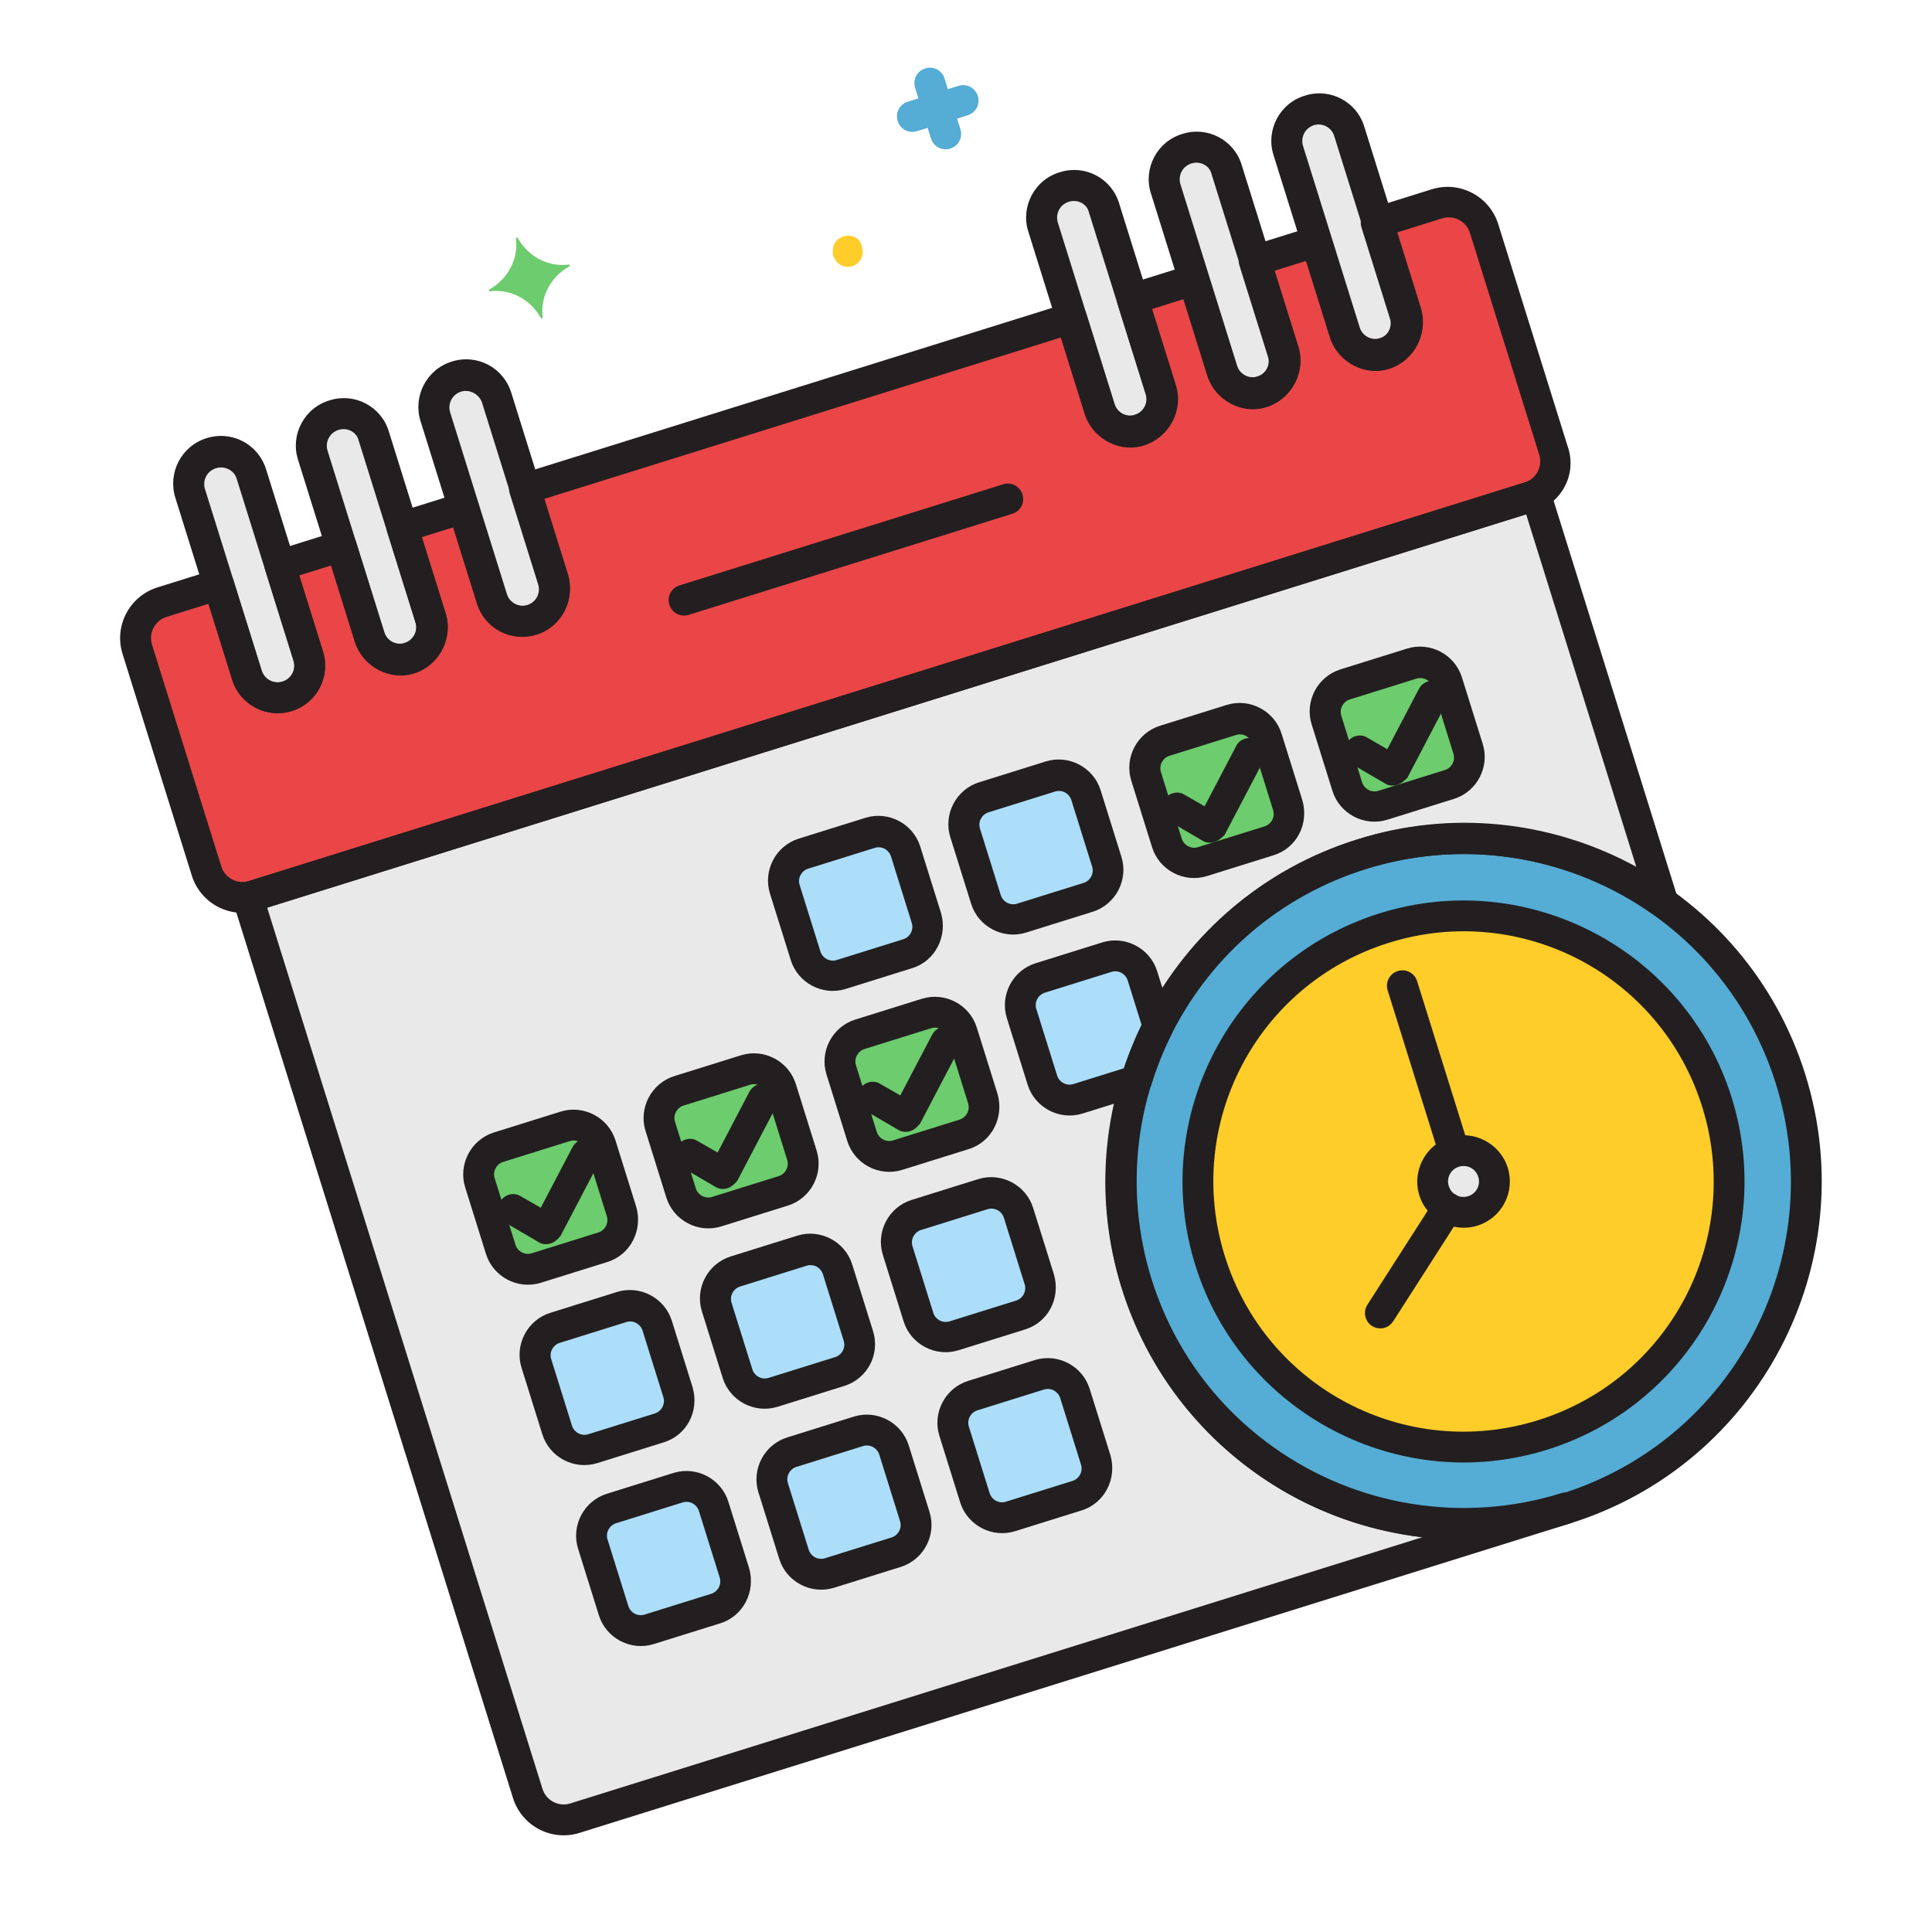 <?xml version="1.0" encoding="UTF-8" standalone="no"?>
<svg
   xmlns:dc="http://purl.org/dc/elements/1.1/"
   xmlns:cc="http://creativecommons.org/ns#"
   xmlns:rdf="http://www.w3.org/1999/02/22-rdf-syntax-ns#"
   xmlns:svg="http://www.w3.org/2000/svg"
   xmlns="http://www.w3.org/2000/svg"
   xmlns:sodipodi="http://sodipodi.sourceforge.net/DTD/sodipodi-0.dtd"
   xmlns:inkscape="http://www.inkscape.org/namespaces/inkscape"
   height="512pt"
   viewBox="-16 0 512 512"
   width="512pt"
   version="1.1"
   id="svg564"
   sodipodi:docname="fav-schedule-time.svg"
   inkscape:version="0.92.5 (2060ec1f9f, 2020-04-08)">
  <defs
     id="defs568" />
  <sodipodi:namedview
     pagecolor="#ffffff"
     bordercolor="#666666"
     borderopacity="1"
     objecttolerance="10"
     gridtolerance="10"
     guidetolerance="10"
     inkscape:pageopacity="0"
     inkscape:pageshadow="2"
     inkscape:window-width="1920"
     inkscape:window-height="1020"
     id="namedview566"
     showgrid="false"
     inkscape:zoom="0.34570313"
     inkscape:cx="341.33333"
     inkscape:cy="341.33333"
     inkscape:window-x="0"
     inkscape:window-y="0"
     inkscape:window-maximized="1"
     inkscape:current-layer="svg564" />
  <path
     d="m 364.81,53.878 -15.769,4.931 7.52,24.045 c 1.416,4.528 -1.054,9.241 -5.374,10.766 -4.324,1.523 -9.244,-1.053 -10.767,-5.377 l -0.049,-0.156 -7.568,-24.2 -16.238,5.078 7.52,24.045 c 1.416,4.528 -1.05,9.24 -5.374,10.766 -4.324,1.523 -9.241,-1.054 -10.767,-5.377 l -0.049,-0.156 -7.568,-24.2 -16.235,5.077 7.52,24.045 c 1.416,4.528 -1.054,9.241 -5.377,10.767 -4.321,1.522 -9.241,-1.054 -10.764,-5.378 l -0.049,-0.156 -7.568,-24.2 -144.89,45.313 7.52,24.045 c 1.416,4.528 -1.05,9.24 -5.579,10.656 -4.528,1.416 -9.243,-1.05 -10.659,-5.578 l -7.52,-24.045 -16.08,5.029 7.52,24.045 c 1.416,4.528 -1.054,9.241 -5.582,10.657 -4.525,1.415 -9.24,-1.05 -10.656,-5.579 l -7.52,-24.045 -16.238,5.078 7.52,24.045 c 1.416,4.528 -1.05,9.24 -5.579,10.656 -4.528,1.416 -9.243,-1.05 -10.659,-5.578 l -7.52,-24.045 -14.988,4.687 c -5.309,1.66 -8.204,7.196 -6.545,12.502 l 18.36,58.707 c 1.659,5.306 7.193,8.205 12.502,6.545 L 389.127,131.633 c 5.309,-1.66 8.204,-7.196 6.545,-12.502 L 377.312,60.424 c -1.659,-5.306 -7.193,-8.205 -12.502,-6.545 z m 0,0"
     id="path440"
     inkscape:connector-curvature="0"
     style="fill:#ea4647;stroke-width:0.818" />
  <path
     d="m 285.125,340.014 c -14.99,-47.931 11.774,-98.81 59.553,-113.752 27.164,-8.495 56.725,-3.857 79.906,12.718 L 390.844,131.096 49.699,237.785 123.918,475.102 c 1.66,5.309 7.196,8.204 12.502,6.545 l 262.457,-82.08 c -47.778,14.942 -98.762,-11.622 -113.752,-59.553 z m 0,0"
     id="path442"
     inkscape:connector-curvature="0"
     style="fill:#e9e9ea;stroke-width:0.818" />
  <path
     d="m 458.429,285.815 c 14.967,47.858 -11.698,98.786 -59.553,113.752 -47.858,14.967 -98.785,-11.695 -113.752,-59.553 -14.967,-47.858 11.695,-98.785 59.553,-113.752 47.855,-14.966 98.785,11.695 113.752,59.553 z m 0,0"
     id="path444"
     inkscape:connector-curvature="0"
     style="fill:#55acd5;stroke-width:0.818" />
  <path
     d="m 438.913,291.919 c 11.596,37.078 -9.062,76.536 -46.14,88.132 -37.081,11.597 -76.536,-9.062 -88.132,-46.14 -11.596,-37.078 9.059,-76.535 46.14,-88.132 37.078,-11.596 76.536,9.062 88.132,46.14 z m 0,0"
     id="path446"
     inkscape:connector-curvature="0"
     style="fill:#ffcd29;stroke-width:0.818" />
  <path
     d="m 379.583,310.473 c 1.348,4.312 -1.056,8.9 -5.365,10.248 -4.312,1.348 -8.899,-1.053 -10.248,-5.365 -1.348,-4.312 1.053,-8.899 5.365,-10.248 4.309,-1.348 8.899,1.053 10.248,5.365 z m 0,0"
     id="path448"
     inkscape:connector-curvature="0"
     style="fill:#e9e9ea;stroke-width:0.818" />
  <path
     d="m 39.994,120.153 c 4.528,-1.416 9.241,1.054 10.656,5.579 l 15.039,48.089 c 1.416,4.528 -1.05,9.24 -5.579,10.656 -4.528,1.416 -9.243,-1.05 -10.659,-5.578 L 34.363,130.655 c -1.367,-4.37 1.258,-9.134 5.631,-10.502 z m 0,0"
     id="path450"
     inkscape:connector-curvature="0"
     style="fill:#e9e9ea;stroke-width:0.818" />
  <path
     d="m 72.467,109.998 c 4.528,-1.416 9.244,1.053 10.659,5.578 l 15.039,48.089 c 1.416,4.528 -1.054,9.241 -5.582,10.657 -4.525,1.415 -9.24,-1.05 -10.656,-5.579 L 66.84,120.498 c -1.367,-4.37 1.102,-9.085 5.628,-10.501 z m 0,0"
     id="path452"
     inkscape:connector-curvature="0"
     style="fill:#e9e9ea;stroke-width:0.818" />
  <path
     d="m 104.943,99.841 c 4.528,-1.416 9.241,1.054 10.656,5.579 l 15.039,48.089 c 1.416,4.528 -1.05,9.24 -5.579,10.656 -4.528,1.416 -9.24,-1.05 -10.656,-5.579 L 99.316,110.342 c -1.367,-4.37 1.099,-9.085 5.628,-10.501 z m 0,0"
     id="path454"
     inkscape:connector-curvature="0"
     style="fill:#e9e9ea;stroke-width:0.818" />
  <path
     d="m 265.913,49.5 c 4.528,-1.416 9.244,1.053 10.659,5.578 l 15.039,48.089 c 1.416,4.528 -1.054,9.241 -5.582,10.657 -4.528,1.416 -9.24,-1.05 -10.656,-5.579 L 260.286,60 c -1.367,-4.37 1.258,-9.134 5.628,-10.501 z m 0,0"
     id="path456"
     inkscape:connector-curvature="0"
     style="fill:#e9e9ea;stroke-width:0.818" />
  <path
     d="m 298.389,39.343 c 4.528,-1.416 9.241,1.054 10.656,5.579 l 15.039,48.089 c 1.416,4.528 -1.05,9.24 -5.579,10.656 -4.528,1.416 -9.243,-1.05 -10.659,-5.578 l -15.088,-48.245 c -1.367,-4.37 1.102,-9.085 5.631,-10.502 z m 0,0"
     id="path458"
     inkscape:connector-curvature="0"
     style="fill:#e9e9ea;stroke-width:0.818" />
  <path
     d="m 330.863,29.187 c 4.528,-1.416 9.244,1.053 10.659,5.578 l 15.039,48.089 c 1.416,4.528 -1.054,9.241 -5.582,10.657 -4.525,1.415 -9.24,-1.05 -10.656,-5.579 L 325.235,39.688 c -1.367,-4.37 1.102,-9.085 5.628,-10.501 z m 0,0"
     id="path460"
     inkscape:connector-curvature="0"
     style="fill:#e9e9ea;stroke-width:0.818" />
  <path
     d="m 196.908,226.198 17.644,-5.518 c 3.903,-1.221 8.158,0.877 9.427,4.935 l 5.518,17.644 c 1.221,3.903 -0.877,8.158 -4.935,9.427 l -17.644,5.518 c -3.903,1.221 -8.158,-0.877 -9.427,-4.935 l -5.518,-17.644 c -1.269,-4.059 0.877,-8.158 4.935,-9.427 z m 0,0"
     id="path462"
     inkscape:connector-curvature="0"
     style="fill:#acdef9;stroke-width:0.818" />
  <path
     d="m 244.683,211.256 17.644,-5.518 c 3.903,-1.221 8.158,0.877 9.427,4.935 l 5.518,17.644 c 1.221,3.903 -0.877,8.158 -4.935,9.427 l -17.644,5.518 c -3.903,1.221 -8.158,-0.877 -9.427,-4.936 l -5.518,-17.644 c -1.269,-4.059 1.032,-8.207 4.935,-9.427 z m 0,0"
     id="path464"
     inkscape:connector-curvature="0"
     style="fill:#acdef9;stroke-width:0.818" />
  <path
     d="m 292.617,196.266 17.641,-5.517 c 3.903,-1.221 8.161,0.876 9.43,4.935 l 5.518,17.644 c 1.221,3.903 -0.877,8.158 -4.939,9.428 l -17.641,5.517 c -3.903,1.221 -8.158,-0.877 -9.427,-4.935 l -5.518,-17.644 c -1.269,-4.059 0.877,-8.158 4.935,-9.427 z m 0,0"
     id="path466"
     inkscape:connector-curvature="0"
     style="fill:#6dcc6d;stroke-width:0.818" />
  <path
     d="m 116.143,303.904 17.641,-5.517 c 3.903,-1.221 8.158,0.877 9.427,4.935 l 5.518,17.644 c 1.221,3.903 -0.877,8.158 -4.935,9.427 l -17.641,5.517 c -3.903,1.221 -8.161,-0.876 -9.43,-4.935 l -5.518,-17.644 c -1.221,-3.903 0.877,-8.158 4.939,-9.428 z m 0,0"
     id="path468"
     inkscape:connector-curvature="0"
     style="fill:#6dcc6d;stroke-width:0.818" />
  <path
     d="m 163.918,288.963 17.641,-5.517 c 3.903,-1.221 8.161,0.876 9.43,4.935 l 5.518,17.644 c 1.221,3.903 -0.877,8.158 -4.939,9.428 L 173.928,320.969 c -3.903,1.221 -8.158,-0.877 -9.427,-4.935 l -5.518,-17.644 c -1.221,-3.903 1.032,-8.207 4.935,-9.427 z m 0,0"
     id="path470"
     inkscape:connector-curvature="0"
     style="fill:#6dcc6d;stroke-width:0.818" />
  <path
     d="m 211.849,273.973 17.644,-5.518 c 3.903,-1.221 8.158,0.877 9.427,4.935 l 5.518,17.644 c 1.221,3.903 -0.877,8.158 -4.935,9.427 l -17.644,5.518 c -3.903,1.221 -8.158,-0.877 -9.427,-4.935 l -5.518,-17.644 c -1.221,-3.903 0.877,-8.158 4.935,-9.427 z m 0,0"
     id="path472"
     inkscape:connector-curvature="0"
     style="fill:#6dcc6d;stroke-width:0.818" />
  <path
     d="m 131.134,351.838 17.641,-5.517 c 3.903,-1.221 8.158,0.877 9.427,4.935 l 5.517,17.641 c 1.221,3.903 -0.876,8.161 -4.935,9.43 l -17.641,5.517 c -3.903,1.221 -8.161,-0.876 -9.431,-4.938 l -5.517,-17.641 c -1.269,-4.059 0.877,-8.158 4.939,-9.428 z m 0,0"
     id="path474"
     inkscape:connector-curvature="0"
     style="fill:#acdef9;stroke-width:0.818" />
  <path
     d="m 178.909,336.896 17.641,-5.517 c 3.903,-1.221 8.161,0.876 9.43,4.935 l 5.517,17.641 c 1.221,3.903 -0.876,8.161 -4.938,9.431 l -17.641,5.517 c -3.903,1.221 -8.158,-0.877 -9.428,-4.939 l -5.517,-17.641 c -1.269,-4.059 1.032,-8.207 4.935,-9.427 z m 0,0"
     id="path476"
     inkscape:connector-curvature="0"
     style="fill:#acdef9;stroke-width:0.818" />
  <path
     d="m 226.84,321.907 17.644,-5.518 c 3.903,-1.221 8.158,0.877 9.427,4.935 l 5.517,17.641 c 1.221,3.903 -0.876,8.161 -4.935,9.43 l -17.644,5.518 c -3.903,1.221 -8.158,-0.877 -9.428,-4.939 l -5.517,-17.641 c -1.269,-4.059 0.877,-8.158 4.935,-9.427 z m 0,0"
     id="path478"
     inkscape:connector-curvature="0"
     style="fill:#acdef9;stroke-width:0.818" />
  <path
     d="m 146.075,399.613 17.641,-5.517 c 3.903,-1.221 8.158,0.877 9.427,4.935 l 5.518,17.644 c 1.221,3.903 -0.877,8.158 -4.935,9.427 l -17.641,5.517 c -3.903,1.221 -8.161,-0.876 -9.43,-4.935 L 141.136,409.041 c -1.221,-3.903 0.877,-8.158 4.939,-9.428 z m 0,0"
     id="path480"
     inkscape:connector-curvature="0"
     style="fill:#acdef9;stroke-width:0.818" />
  <path
     d="m 193.85,384.672 17.641,-5.517 c 3.903,-1.221 8.161,0.876 9.43,4.935 l 5.518,17.644 c 1.221,3.903 -0.877,8.158 -4.939,9.428 l -17.641,5.517 c -3.903,1.221 -8.158,-0.877 -9.427,-4.935 l -5.518,-17.644 c -1.221,-3.903 1.032,-8.207 4.935,-9.427 z m 0,0"
     id="path482"
     inkscape:connector-curvature="0"
     style="fill:#acdef9;stroke-width:0.818" />
  <path
     d="m 241.781,369.682 17.644,-5.518 c 3.903,-1.221 8.158,0.877 9.427,4.935 l 5.518,17.644 c 1.221,3.903 -0.877,8.158 -4.935,9.427 l -17.644,5.518 c -3.903,1.221 -8.158,-0.877 -9.427,-4.935 l -5.518,-17.644 c -1.221,-3.903 0.877,-8.158 4.935,-9.427 z m 0,0"
     id="path484"
     inkscape:connector-curvature="0"
     style="fill:#acdef9;stroke-width:0.818" />
  <path
     d="m 340.392,181.325 17.644,-5.518 c 3.903,-1.221 8.158,0.877 9.427,4.935 l 5.518,17.644 c 1.221,3.903 -0.877,8.158 -4.935,9.427 l -17.644,5.518 c -3.903,1.221 -8.158,-0.877 -9.427,-4.935 l -5.518,-17.644 c -1.114,-4.107 1.032,-8.207 4.935,-9.427 z m 0,0"
     id="path486"
     inkscape:connector-curvature="0"
     style="fill:#6dcc6d;stroke-width:0.818" />
  <path
     d="m 290.895,271.879 -4.2,-13.43 c -1.221,-3.903 -5.524,-6.156 -9.427,-4.935 l -17.644,5.518 c -3.903,1.221 -6.156,5.524 -4.936,9.427 l 5.518,17.644 c 1.221,3.903 5.524,6.156 9.427,4.935 l 15.458,-4.834 c 1.542,-4.938 3.444,-9.818 5.804,-14.325 z m 0,0"
     id="path488"
     inkscape:connector-curvature="0"
     style="fill:#acdef9;stroke-width:0.818" />
  <path
     d="m 238.007,22.748 -2.809,0.878 -0.879,-2.812 c -0.684,-2.186 -2.938,-3.366 -5.124,-2.683 -2.186,0.684 -3.366,2.938 -2.683,5.124 l 0.879,2.812 -2.812,0.879 c -2.186,0.684 -3.366,2.938 -2.683,5.124 0.683,2.183 2.938,3.366 5.124,2.683 l 2.812,-0.879 0.878,2.809 c 0.684,2.186 2.938,3.366 5.124,2.683 2.186,-0.684 3.366,-2.938 2.683,-5.124 l -0.878,-2.809 2.809,-0.878 c 2.186,-0.684 3.365,-2.941 2.683,-5.124 -0.684,-2.186 -2.938,-3.366 -5.124,-2.683 z m 0,0"
     id="path490"
     inkscape:connector-curvature="0"
     style="fill:#55acd5;stroke-width:0.818" />
  <path
     d="m 212.185,64.588 c -0.097,-0.311 -0.302,-0.421 -0.4,-0.732 -0.204,-0.107 -0.302,-0.421 -0.51,-0.527 -0.204,-0.107 -0.457,-0.369 -0.662,-0.479 -2,-0.914 -4.342,-0.182 -5.465,1.709 -0.106,0.207 -0.216,0.412 -0.274,0.772 -0.164,0.567 -0.174,1.082 -0.185,1.601 -0.009,0.518 0.186,1.14 0.488,1.561 0.097,0.311 0.305,0.42 0.403,0.731 0.253,0.262 0.302,0.421 0.507,0.528 0.204,0.107 0.457,0.369 0.665,0.478 2.05,1.073 4.392,0.341 5.465,-1.709 0.106,-0.207 0.213,-0.411 0.271,-0.771 0.107,-0.204 0.167,-0.568 0.119,-0.723 0.107,-0.204 0.009,-0.518 -0.089,-0.829 -0.04,-0.674 -0.186,-1.14 -0.333,-1.61 z m 0,0"
     id="path492"
     inkscape:connector-curvature="0"
     style="fill:#ffcd29;stroke-width:0.818" />
  <path
     d="m 134.732,70.128 c -5.446,0.676 -10.774,-2.114 -13.529,-7.081 -0.049,-0.156 -0.204,-0.107 -0.36,-0.058 -0.156,0.049 -0.107,0.204 -0.107,0.204 0.676,5.446 -2.117,10.775 -7.082,13.526 -0.159,0.05 -0.11,0.205 -0.06,0.364 0.049,0.156 0.207,0.106 0.207,0.106 5.443,-0.675 10.771,2.115 13.526,7.082 0.049,0.156 0.204,0.107 0.36,0.058 0.156,-0.049 0.107,-0.204 0.107,-0.204 -0.672,-5.447 2.117,-10.775 7.085,-13.527 0.156,-0.049 0.107,-0.204 0.057,-0.363 -0.049,-0.156 -0.049,-0.156 -0.204,-0.107 z m 0,0"
     id="path494"
     inkscape:connector-curvature="0"
     style="fill:#6dcc6d;stroke-width:0.818" />
  <g
     id="g562"
     transform="matrix(0.781,-0.244,0.244,0.781,-8.748,92.547)"
     style="fill:#231f20">
    <path
       d="m 46.801,137.398 c -8.402,0 -15.402,-6.797 -15.402,-15.398 V 60.199 c 0,-8.398 6.801,-15.398 15.402,-15.398 8.598,0 15.398,6.801 15.398,15.398 V 122 c 0,8.398 -6.801,15.398 -15.398,15.398 z m 0,-82.398 c -3,0 -5.402,2.398 -5.402,5.398 V 122 c 0,3 2.402,5.398 5.402,5.398 3,0 5.398,-2.398 5.398,-5.398 V 60.199 C 52.199,57.398 49.801,55 46.801,55 Z m 0,0"
       id="path496"
       inkscape:connector-curvature="0" />
    <path
       d="M 88.398,137.398 C 80,137.398 73,130.602 73,122 V 60.199 C 73,51.801 80,44.801 88.602,45 97,45 103.801,51.801 103.801,60.199 V 122 c 0,8.398 -7,15.398 -15.402,15.398 z m 0,-82.398 C 85.398,55 83,57.398 83,60.398 V 122 c 0,3 2.602,5.398 5.398,5.199 2.801,0 5.203,-2.398 5.203,-5.199 V 60.199 C 93.801,57.398 91.398,55 88.398,55 Z m 0,0"
       id="path498"
       inkscape:connector-curvature="0" />
    <path
       d="m 130,137.398 c -8.398,0 -15.398,-6.797 -15.398,-15.398 V 60.199 c 0,-8.398 6.797,-15.398 15.398,-15.398 8.602,0 15.398,6.801 15.398,15.398 V 122 c -0.199,8.398 -7,15.398 -15.398,15.398 z M 130,55 c -3,0 -5.398,2.398 -5.398,5.398 V 122 c 0,3 2.398,5.398 5.398,5.398 3,0 5.398,-2.398 5.398,-5.398 V 60.199 C 135.199,57.398 132.801,55 130,55 Z m 0,0"
       id="path500"
       inkscape:connector-curvature="0" />
    <path
       d="m 336.199,137.398 c -8.398,0 -15.398,-6.797 -15.398,-15.398 V 60.199 c 0,-8.398 7,-15.398 15.598,-15.199 8.402,0 15.203,6.801 15.203,15.199 V 122 c 0,8.398 -6.801,15.398 -15.402,15.398 z m 0,-82.398 c -3,0 -5.398,2.398 -5.398,5.398 V 122 c 0,3 2.598,5.398 5.398,5.199 2.801,0 5.199,-2.398 5.199,-5.199 V 60.199 C 341.602,57.398 339.199,55 336.199,55 Z m 0,0"
       id="path502"
       inkscape:connector-curvature="0" />
    <path
       d="m 377.801,137.398 c -8.402,0 -15.402,-6.797 -15.402,-15.398 V 60.199 c 0,-8.398 7,-15.398 15.602,-15.199 8.398,0 15.199,6.801 15.199,15.199 V 122 c 0,8.398 -7,15.398 -15.398,15.398 z m 0,-82.398 c -3,0 -5.402,2.398 -5.402,5.398 V 122 c 0,3 2.602,5.398 5.402,5.199 C 380.602,127.199 383,124.801 383,122 V 60.199 C 383.199,57.398 380.801,55 377.801,55 Z m 0,0"
       id="path504"
       inkscape:connector-curvature="0" />
    <path
       d="M 419.398,137.398 C 411,137.398 404,130.602 404,122 V 60.199 C 404,51.801 411,44.801 419.602,45 428,45 434.801,51.801 434.801,60.199 V 122 c -0.199,8.398 -7,15.398 -15.402,15.398 z m 0,-82.398 C 416.398,55 414,57.398 414,60.398 V 122 c 0,3 2.602,5.398 5.398,5.199 2.801,0 5.203,-2.398 5.203,-5.199 V 60.199 C 424.602,57.398 422.199,55 419.398,55 Z m 0,0"
       id="path506"
       inkscape:connector-curvature="0" />
    <path
       d="M 450,195.801 H 17.199 C 7.602,195.801 0,188 0,178.602 V 103.398 C 0,93.801 7.801,86.199 17.199,86.199 h 19.199 c 2.801,0 5,2.199 5,5 V 122 c 0,3 2.402,5.398 5.402,5.398 3,0 5.398,-2.398 5.398,-5.398 V 91.199 c 0,-2.801 2.199,-5 5,-5 H 78 c 2.801,0 5,2.199 5,5 V 122 c 0,3 2.398,5.398 5.199,5.398 3,0 5.402,-2.398 5.402,-5.199 V 122 91.199 c 0,-2.801 2.199,-5 5,-5 h 20.797 c 2.801,0 5,2.199 5,5 V 122 c 0,3 2.402,5.398 5.402,5.398 3,0 5.398,-2.398 5.398,-5.398 V 91.199 c 0,-2.801 2.199,-5 5,-5 h 185.602 c 2.801,0 5,2.199 5,5 V 122 c 0,3 2.398,5.398 5.199,5.398 3,0 5.398,-2.398 5.398,-5.199 V 122 91.199 c 0,-2.801 2.203,-5 5,-5 h 20.801 c 2.801,0 5,2.199 5,5 V 122 c 0,3 2.402,5.398 5.199,5.398 3,0 5.402,-2.398 5.402,-5.199 V 122 91.199 c 0,-2.801 2.199,-5 5,-5 h 20.801 c 2.797,0 5,2.199 5,5 V 122 c 0,3 2.398,5.398 5.199,5.398 3,0 5.398,-2.398 5.398,-5.199 V 122 91.199 c 0,-2.801 2.199,-5 5,-5 h 20.402 c 9.598,0 17.199,7.801 17.199,17.199 v 75.203 c 0.398,9.598 -7.199,17.199 -16.801,17.199 z M 17.199,96.199 c -4,0 -7.199,3.199 -7.199,7.199 v 75.203 c 0,4 3.199,7.199 7.199,7.199 H 450 c 4,0 7.199,-3.199 7.199,-7.199 V 103.398 C 457.199,99.398 454,96.199 450,96.199 H 434.602 V 122 c 0,8.398 -6.801,15.398 -15.203,15.602 C 411,137.801 404,130.801 403.801,122.398 c 0,-0.199 0,-0.199 0,-0.398 V 96.199 H 393 V 122 c 0,8.398 -6.801,15.398 -15.199,15.602 -8.402,0.199 -15.402,-6.801 -15.602,-15.203 0,-0.199 0,-0.199 0,-0.398 V 96.199 H 351.398 V 122 c 0,8.398 -6.797,15.398 -15.199,15.602 -8.398,0.199 -15.398,-6.801 -15.598,-15.203 0,-0.199 0,-0.199 0,-0.398 V 96.199 H 145.199 V 122 c 0,8.398 -6.801,15.398 -15.398,15.398 -8.602,0 -15.402,-6.797 -15.402,-15.398 V 96.199 H 103.801 V 122 c 0,8.398 -6.801,15.398 -15.199,15.602 C 80.199,137.801 73.199,130.801 73,122.398 73,122.199 73,122.199 73,122 V 96.199 H 62.199 V 122 c 0,8.398 -6.801,15.398 -15.398,15.398 -8.402,0 -15.402,-6.797 -15.402,-15.398 V 96.199 Z m 0,0"
       id="path508"
       inkscape:connector-curvature="0" />
    <path
       d="M 288.602,146 H 178.801 c -2.801,0 -5,-2.199 -5,-5 0,-2.801 2.199,-5 5,-5 h 109.801 c 2.797,0 5,2.199 5,5 0,2.801 -2.203,5 -5,5 z m 0,0"
       id="path510"
       inkscape:connector-curvature="0" />
    <path
       d="M 213.801,276.801 H 191.199 C 183.398,276.801 177,270.398 177,262.602 V 240 c 0,-7.801 6.398,-14.199 14.199,-14.199 h 22.602 C 221.602,225.801 228,232.199 228,240 v 22.602 c -0.199,7.797 -6.398,14.199 -14.199,14.199 z M 191.199,236 C 189,236 187,237.801 187,240.199 v 22.602 C 187,265 188.801,267 191.199,267 h 22.602 C 216,267 218,265.199 218,262.801 V 240.199 C 218,238 216.199,236 213.801,236 Z m 0,0"
       id="path512"
       inkscape:connector-curvature="0" />
    <path
       d="m 275,276.801 h -22.602 c -7.797,0 -14.199,-6.402 -14.199,-14.199 V 240 c 0,-7.801 6.402,-14.199 14.199,-14.199 H 275 c 7.801,0 14.199,6.398 14.199,14.199 v 22.602 c 0,7.797 -6.398,14.199 -14.199,14.199 z M 252.398,236 c -2.199,0 -4.199,1.801 -4.199,4.199 v 22.602 C 248.199,265 250,267 252.398,267 H 275 c 2.199,0 4.199,-1.801 4.199,-4.199 V 240.199 C 279.199,238 277.398,236 275,236 Z m 0,0"
       id="path514"
       inkscape:connector-curvature="0" />
    <path
       d="m 336.398,276.801 h -22.598 c -7.801,0 -14.199,-6.402 -14.199,-14.199 V 240 c 0,-7.801 6.398,-14.199 14.199,-14.199 h 22.598 c 7.801,0 14.203,6.398 14.203,14.199 v 22.602 c -0.203,8 -6.402,14.199 -14.203,14.199 z M 313.801,236 c -2.199,0 -4.199,1.801 -4.199,4.199 v 22.602 c 0,2.199 1.797,4.199 4.199,4.199 h 22.598 c 2.203,0 4.203,-1.801 4.203,-4.199 V 240.199 C 340.602,238 338.801,236 336.398,236 Z m 0,0"
       id="path516"
       inkscape:connector-curvature="0" />
    <path
       d="M 91.199,338.199 H 68.602 c -7.801,0 -14.203,-6.398 -14.203,-14.199 v -22.602 c 0,-7.797 6.402,-14.199 14.203,-14.199 h 22.598 c 7.801,0 14.199,6.402 14.199,14.199 V 324 C 105.199,331.801 99,338.199 91.199,338.199 Z m -22.598,-41 c -2.203,0 -4.203,1.801 -4.203,4.199 V 324 c 0,2.199 1.801,4.199 4.203,4.199 h 22.598 c 2.199,0 4.199,-1.801 4.199,-4.199 v -22.602 c 0,-2.199 -1.797,-4.199 -4.199,-4.199 z m 0,0"
       id="path518"
       inkscape:connector-curvature="0" />
    <path
       d="M 152.398,338.199 H 129.801 C 122,338.199 115.602,331.801 115.602,324 v -22.602 c 0,-7.797 6.398,-14.199 14.199,-14.199 h 22.598 c 7.801,0 14.203,6.402 14.203,14.199 V 324 c 0,7.801 -6.402,14.199 -14.203,14.199 z m -22.598,-41 c -2.199,0 -4.199,1.801 -4.199,4.199 V 324 c 0,2.199 1.797,4.199 4.199,4.199 h 22.598 c 2.203,0 4.203,-1.801 4.203,-4.199 v -22.602 c 0,-2.199 -1.801,-4.199 -4.203,-4.199 z m 0,0"
       id="path520"
       inkscape:connector-curvature="0" />
    <path
       d="M 213.801,338.199 H 191.199 C 183.398,338.199 177,331.801 177,324 v -22.602 c 0,-7.797 6.398,-14.199 14.199,-14.199 h 22.602 c 7.801,0 14.199,6.402 14.199,14.199 V 324 c -0.199,7.801 -6.398,14.199 -14.199,14.199 z m -22.602,-41 C 189,297.199 187,299 187,301.398 V 324 c 0,2.199 1.801,4.199 4.199,4.199 h 22.602 C 216,328.199 218,326.398 218,324 v -22.602 c 0,-2.199 -1.801,-4.199 -4.199,-4.199 z m 0,0"
       id="path522"
       inkscape:connector-curvature="0" />
    <path
       d="M 91.199,399.398 H 68.602 c -7.801,0 -14.203,-6.398 -14.203,-14.199 v -22.598 c 0,-7.801 6.402,-14.203 14.203,-14.203 h 22.598 c 7.801,0 14.199,6.402 14.199,14.203 v 22.598 c -0.199,8 -6.398,14.199 -14.199,14.199 z M 68.602,358.602 c -2.203,0 -4.203,1.797 -4.203,4.199 v 22.598 c 0,2.203 1.801,4.203 4.203,4.203 h 22.598 c 2.199,0 4.199,-1.801 4.199,-4.203 v -22.598 c 0,-2.199 -1.797,-4.199 -4.199,-4.199 z m 0,0"
       id="path524"
       inkscape:connector-curvature="0" />
    <path
       d="M 152.398,399.398 H 129.801 C 122,399.398 115.602,393 115.602,385.199 v -22.598 c 0,-7.801 6.398,-14.203 14.199,-14.203 h 22.598 c 7.801,0 14.203,6.402 14.203,14.203 v 22.598 c 0,8 -6.402,14.199 -14.203,14.199 z m -22.598,-40.797 c -2.199,0 -4.199,1.797 -4.199,4.199 v 22.598 c 0,2.203 1.797,4.203 4.199,4.203 h 22.598 c 2.203,0 4.203,-1.801 4.203,-4.203 v -22.598 c 0,-2.199 -1.801,-4.199 -4.203,-4.199 z m 0,0"
       id="path526"
       inkscape:connector-curvature="0" />
    <path
       d="M 213.801,399.398 H 191.199 C 183.398,399.398 177,393 177,385.199 v -22.598 c 0,-7.801 6.398,-14.203 14.199,-14.203 h 22.602 c 7.801,0 14.199,6.402 14.199,14.203 v 22.598 c -0.199,8 -6.398,14.199 -14.199,14.199 z M 191.199,358.602 C 189,358.602 187,360.398 187,362.801 v 22.598 c 0,2.203 1.801,4.203 4.199,4.203 h 22.602 C 216,389.602 218,387.801 218,385.398 v -22.598 c 0,-2.199 -1.801,-4.199 -4.199,-4.199 z m 0,0"
       id="path528"
       inkscape:connector-curvature="0" />
    <path
       d="M 91.199,460.801 H 68.602 c -7.801,0 -14.203,-6.402 -14.203,-14.199 V 424 c 0,-7.801 6.402,-14.199 14.203,-14.199 H 91.199 C 99,409.801 105.398,416.199 105.398,424 v 22.602 C 105.199,454.398 99,460.801 91.199,460.801 Z m -22.598,-41 c -2.203,0 -4.203,1.801 -4.203,4.199 v 22.602 c 0,2.199 1.801,4.199 4.203,4.199 h 22.598 c 2.199,0 4.199,-1.801 4.199,-4.199 V 424 c 0,-2.199 -1.797,-4.199 -4.199,-4.199 z m 0,0"
       id="path530"
       inkscape:connector-curvature="0" />
    <path
       d="m 152.398,460.801 h -22.598 c -7.801,0 -14.199,-6.402 -14.199,-14.199 V 424 c 0,-7.801 6.398,-14.199 14.199,-14.199 h 22.598 c 7.801,0 14.203,6.398 14.203,14.199 v 22.602 c 0,7.797 -6.402,14.199 -14.203,14.199 z m -22.598,-41 c -2.199,0 -4.199,1.801 -4.199,4.199 v 22.602 c 0,2.199 1.797,4.199 4.199,4.199 h 22.598 c 2.203,0 4.203,-1.801 4.203,-4.199 V 424 c 0,-2.199 -1.801,-4.199 -4.203,-4.199 z m 0,0"
       id="path532"
       inkscape:connector-curvature="0" />
    <path
       d="M 213.801,460.801 H 191.199 C 183.398,460.801 177,454.398 177,446.602 V 424 c 0,-7.801 6.398,-14.199 14.199,-14.199 h 22.602 C 221.602,409.801 228,416.199 228,424 v 22.602 c -0.199,7.797 -6.398,14.199 -14.199,14.199 z m -22.602,-41 C 189,419.801 187,421.602 187,424 v 22.602 c 0,2.199 1.801,4.199 4.199,4.199 h 22.602 C 216,450.801 218,449 218,446.602 V 424 c 0,-2.199 -1.801,-4.199 -4.199,-4.199 z m 0,0"
       id="path534"
       inkscape:connector-curvature="0" />
    <path
       d="M 397.602,276.801 H 375 c -7.801,0 -14.199,-6.402 -14.199,-14.199 V 240 c 0,-7.801 6.398,-14.199 14.199,-14.199 h 22.602 c 7.797,0 14.199,6.398 14.199,14.199 v 22.602 c 0,7.797 -6.402,14.199 -14.199,14.199 z M 375,236 c -2.199,0 -4.199,1.801 -4.199,4.199 v 22.602 C 370.801,265 372.602,267 375,267 h 22.602 c 2.199,0 4.199,-1.801 4.199,-4.199 V 240.199 C 401.801,238 400,236 397.602,236 Z m 0,0"
       id="path536"
       inkscape:connector-curvature="0" />
    <path
       d="m 272.199,338.199 h -19.801 c -7.797,0 -14.199,-6.398 -14.199,-14.199 v -22.602 c 0,-7.797 6.402,-14.199 14.199,-14.199 H 275 c 7.801,0 14.199,6.402 14.199,14.199 v 17.203 c 0,1.398 -0.598,2.598 -1.398,3.398 -4.199,4.398 -8,9 -11.402,14 -1,1.398 -2.598,2.199 -4.199,2.199 z m -19.801,-41 c -2.199,0 -4.199,1.801 -4.199,4.199 V 324 c 0,2.199 1.801,4.199 4.199,4.199 h 17.203 c 3,-4 6.199,-8 9.598,-11.598 v -15.203 c 0,-2.199 -1.801,-4.199 -4.199,-4.199 z m 31.801,21.402"
       id="path538"
       inkscape:connector-curvature="0" />
    <path
       d="M 363.602,512 H 27.398 c -9.598,0 -17.199,-7.801 -17.199,-17.199 v -304 c 0,-2.801 2.199,-5 5,-5 H 452.199 c 2.801,0 5,2.199 5,5 V 329 c 0,2.801 -2.199,5 -5,5 -1.598,0 -3,-0.801 -4,-2 -35.398,-46.602 -101.801,-56 -148.398,-20.602 -46.602,35.402 -56,101.801 -20.602,148.402 20,26.398 51.402,42 84.602,42 2.801,0 5,2.199 5,5 0,2.801 -2.402,5.199 -5.199,5.199 z M 20.199,195.801 v 299 c 0,4 3.199,7.199 7.199,7.199 H 316.602 C 258,476 231.602,407.398 257.801,348.801 276.398,307 318,280 363.801,280 c 31.598,-0.199 61.801,12.801 83.598,35.398 V 195.801 Z m 0,0"
       id="path540"
       inkscape:connector-curvature="0" />
    <path
       d="m 363.602,389.602 c -2.801,0 -5,-2.203 -5,-5 v -55 c 0,-2.801 2.199,-5 5,-5 2.797,0 5,2.199 5,5 v 55 c 0,2.797 -2.203,5 -5,5 z m 0,0"
       id="path542"
       inkscape:connector-curvature="0" />
    <path
       d="m 325.199,433.602 c -2.801,0 -5,-2.203 -5,-5 0,-1.402 0.602,-2.801 1.801,-3.801 l 31,-26 c 2.199,-1.801 5.199,-1.402 7,0.598 1.801,2.203 1.398,5.203 -0.602,7 l -31,26 c -1,0.801 -2,1.203 -3.199,1.203 z m 0,0"
       id="path544"
       inkscape:connector-curvature="0" />
    <path
       d="m 319.398,267 c -1.398,0 -2.797,-0.602 -3.598,-1.602 l -8.402,-9.199 c -1.797,-2 -1.797,-5.199 0.402,-7 2,-1.801 5.199,-1.801 7,0.402 l 5,5.398 15.598,-15.602 c 2,-2 5.203,-1.797 7,0.203 1.801,2 1.801,5 0,7 l -19.199,19.199 C 322,266.398 320.801,267 319.398,267 Z m 0,0"
       id="path546"
       inkscape:connector-curvature="0" />
    <path
       d="m 381.398,267 c -1.398,0 -2.797,-0.602 -3.598,-1.602 l -8.402,-9.199 c -1.797,-2 -1.797,-5.199 0.402,-7 2,-1.801 5.199,-1.801 7,0.402 l 5,5.398 15.598,-15.602 c 2,-2 5.203,-1.797 7,0.203 1.801,2 1.801,5 0,7 l -19.199,19.199 C 384,266.398 382.801,267 381.398,267 Z m 0,0"
       id="path548"
       inkscape:connector-curvature="0" />
    <path
       d="M 75.398,327 C 74,327 72.602,326.398 71.801,325.398 l -8.402,-9.199 c -1.797,-2 -1.797,-5.199 0.402,-7 2,-1.801 5.199,-1.801 7,0.402 l 5,5.398 15.598,-15.602 c 2,-2 5,-2 7,-0.199 2,2 2,5 0.203,7 0,0 0,0 -0.203,0.199 L 79.199,325.602 C 78,326.398 76.801,327 75.398,327 Z m 0,0"
       id="path550"
       inkscape:connector-curvature="0" />
    <path
       d="m 135.398,327 c -1.398,0 -2.797,-0.602 -3.598,-1.602 l -8.402,-9.199 c -1.797,-2 -1.797,-5.199 0.402,-7 2,-1.801 5.199,-1.801 7,0.402 l 5,5.398 15.598,-15.602 c 2,-2 5,-2 7,-0.199 2,1.801 2,5 0.203,7 0,0 0,0 -0.203,0.199 l -19.199,19.203 C 138,326.398 136.801,327 135.398,327 Z m 0,0"
       id="path552"
       inkscape:connector-curvature="0" />
    <path
       d="m 197.398,327 c -1.398,0 -2.797,-0.602 -3.598,-1.602 l -8.402,-9.199 c -1.797,-2 -1.797,-5.199 0.402,-7 2,-1.801 5.199,-1.801 7,0.402 l 5,5.398 15.598,-15.602 c 2,-2 5,-2 7,-0.199 2,1.801 2,5 0.203,7 0,0 0,0 -0.203,0.199 l -19.199,19.203 C 200,326.398 198.801,327 197.398,327 Z m 0,0"
       id="path554"
       inkscape:connector-curvature="0" />
    <path
       d="m 363.602,512 c -64,0 -116,-52 -116,-116 0,-64 52,-116 116,-116 64,0 116,52 116,116 0,64 -52,116 -116,116 z m 0,-222 c -58.602,0 -106,47.398 -106,106 0,58.602 47.398,106 106,106 58.598,0 106,-47.398 106,-106 0,-58.602 -47.402,-106 -106,-106 z m 0,0"
       id="path556"
       inkscape:connector-curvature="0" />
    <path
       d="m 363.602,487 c -50.203,0 -91,-40.801 -91,-91 0,-50.199 40.797,-91 91,-91 50.199,0 91,40.801 91,91 0,50.199 -40.801,91 -91,91 z m 0,-172 c -44.801,0 -81,36.199 -81,81 0,44.801 36.199,81 81,81 44.797,0 81,-36.199 81,-81 0,-44.801 -36.203,-81 -81,-81 z m 0,0"
       id="path558"
       inkscape:connector-curvature="0" />
    <path
       d="m 363.602,411 c -8.203,0 -15,-6.801 -15,-15 0,-8.199 6.797,-15 15,-15 8.199,0 15,6.801 15,15 0,8.199 -6.602,15 -15,15 z m 0,-20 c -2.801,0 -5,2.199 -5,5 0,2.801 2.199,5 5,5 2.797,0 5,-2.199 5,-5 0,-2.801 -2.203,-5 -5,-5 z m 0,0"
       id="path560"
       inkscape:connector-curvature="0" />
  </g>
</svg>
